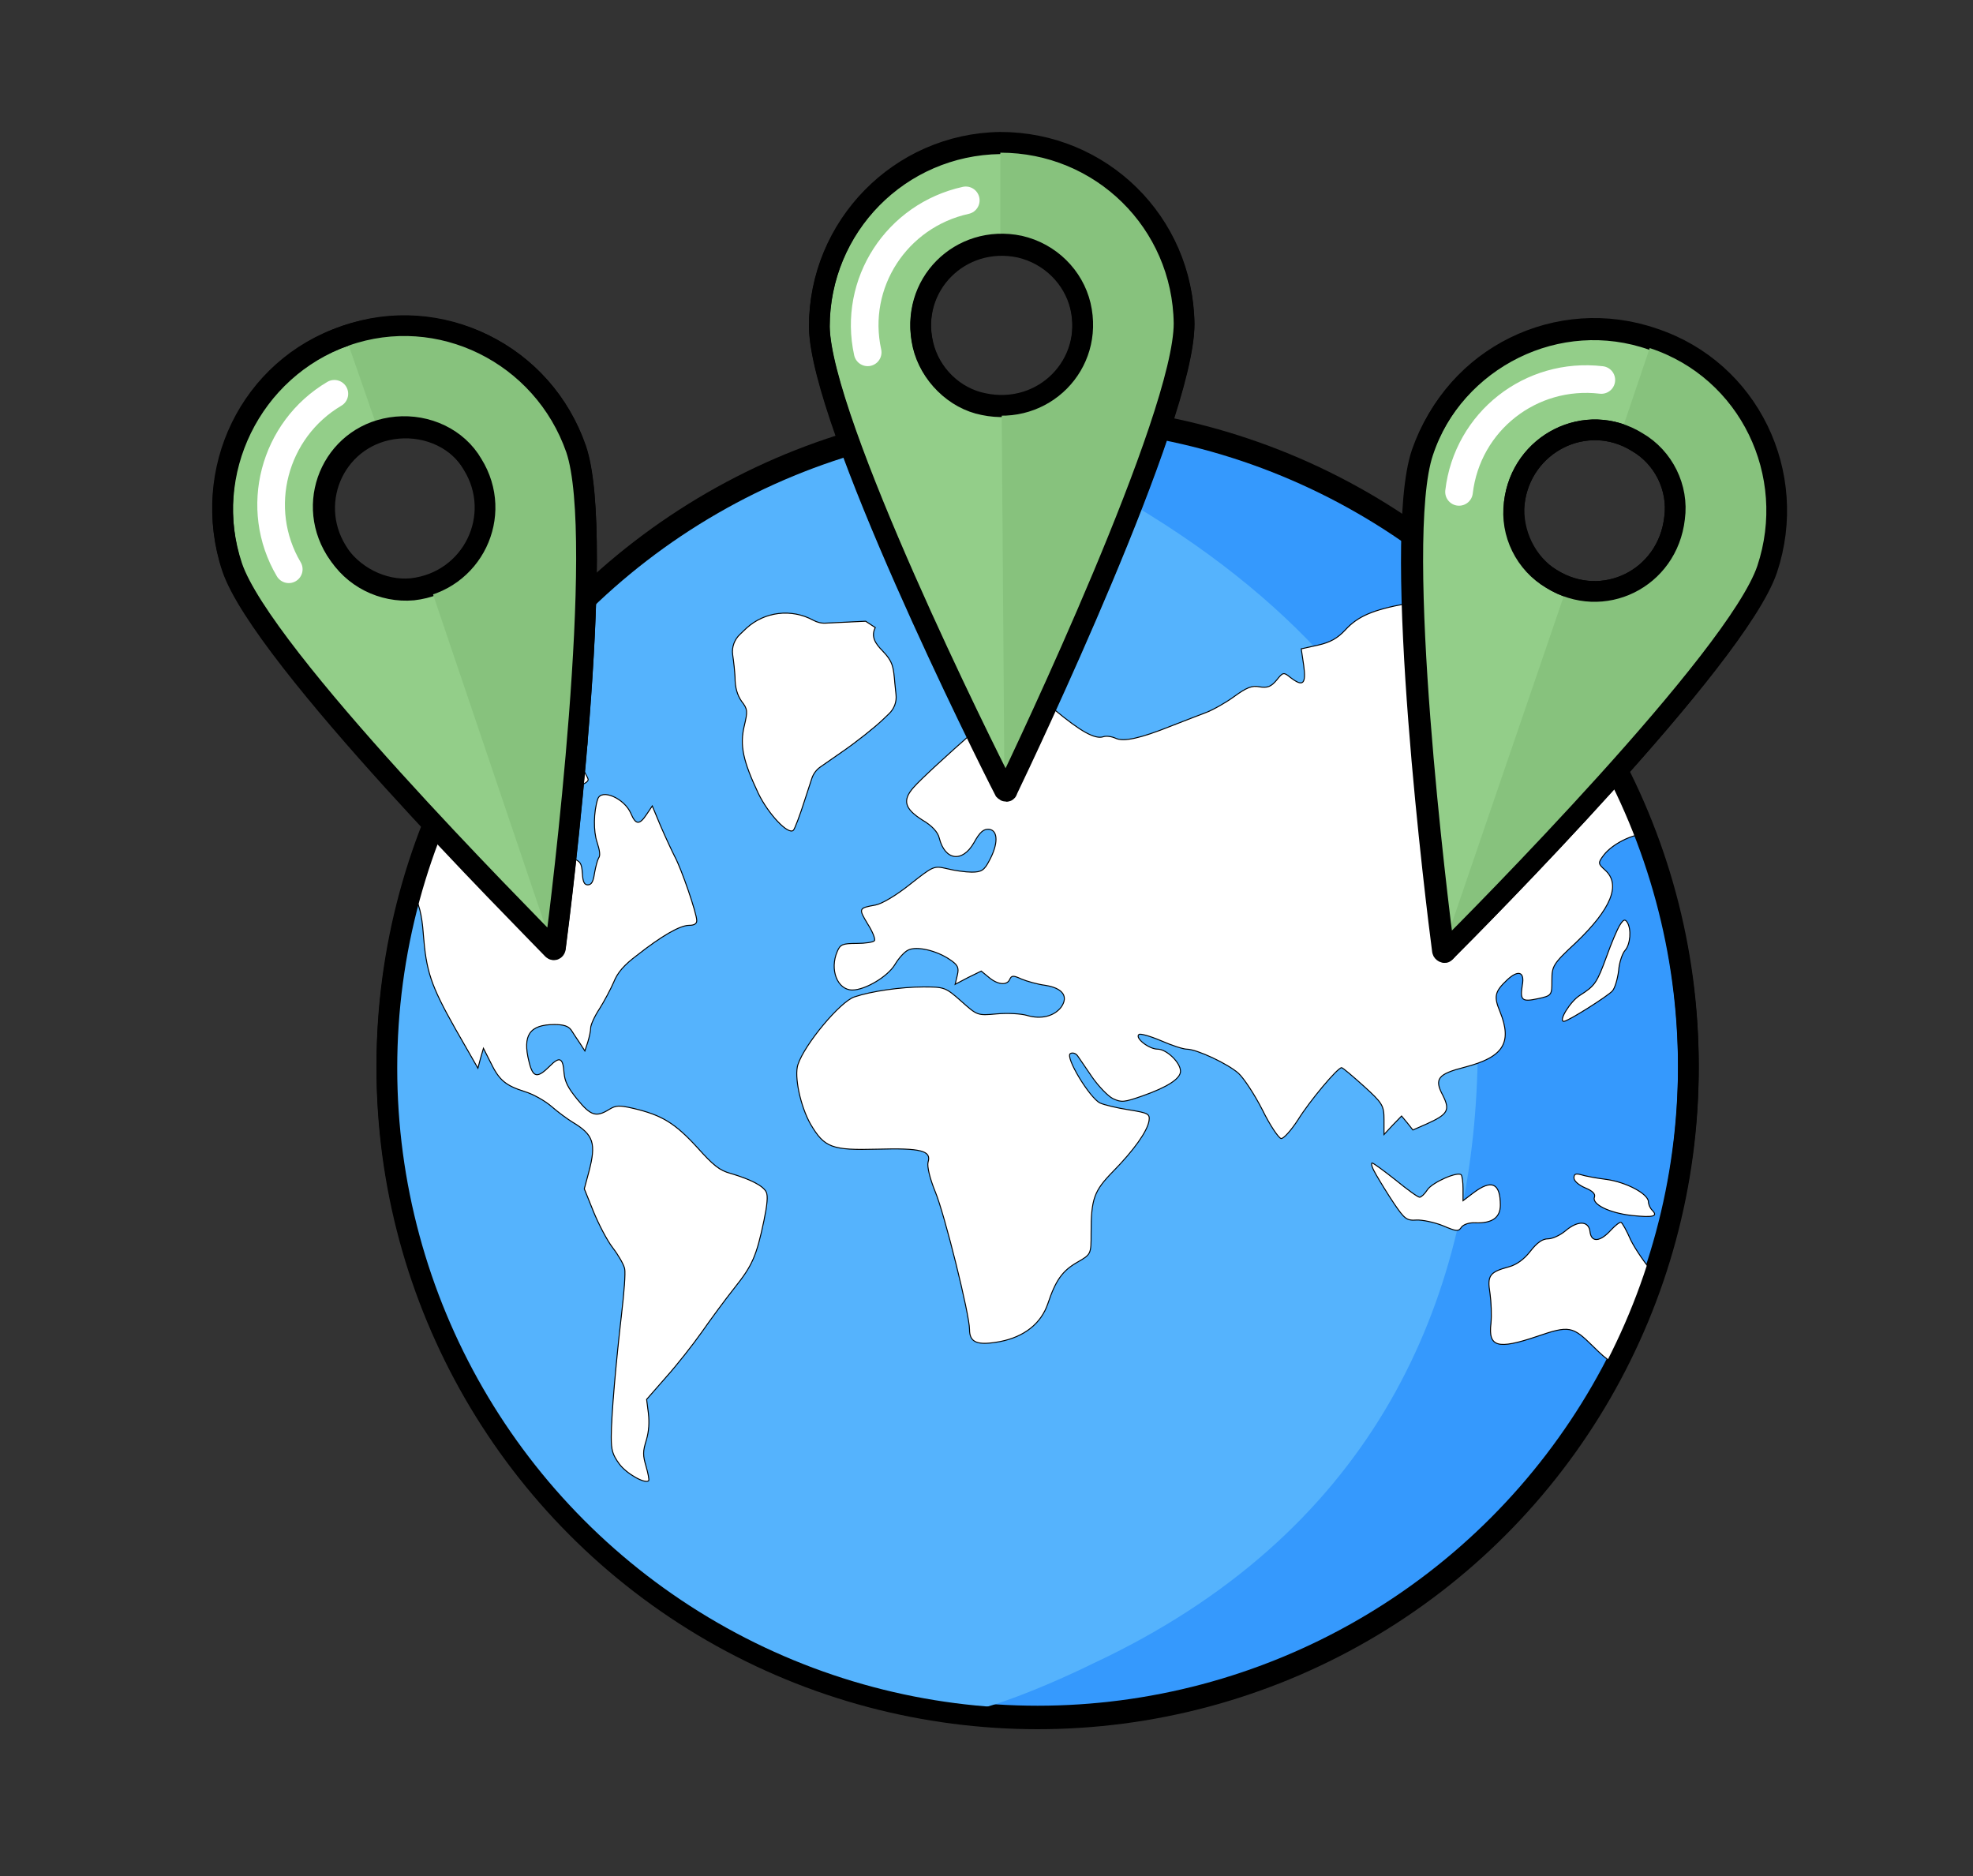 <?xml version="1.0" encoding="utf-8"?>
<!-- Generator: Adobe Illustrator 19.1.0, SVG Export Plug-In . SVG Version: 6.00 Build 0)  -->
<svg version="1.1" id="Слой_1" xmlns="http://www.w3.org/2000/svg" xmlns:xlink="http://www.w3.org/1999/xlink" x="0px" y="0px"
	 viewBox="0 0 142.8 135.8" style="enable-background:new 0 0 142.8 135.8;" xml:space="preserve">
<rect x="0" y="0" width="142.8" height="135.8" fill="#333333" stroke="none"/>
<style type="text/css">
	.st0{fill:#93CE89;}
	.st1{fill:none;stroke:#000000;stroke-width:2;}
	.st2{fill:#FFFFFF;}
	.st3{fill:#78C26B;}
	.st4{fill:#FFFFFF;fill-opacity:0.4;}
	.st5{fill:#3599FD;stroke:#000000;stroke-width:1.5;}
	.st6{fill:#55B3FD;stroke:#000000;stroke-width:1.5;}
	.st7{fill:#3599FD;}
	.st8{fill:none;stroke:#000000;stroke-width:1.5;}
	.st9{fill:none;stroke:#000000;}
	.st10{fill:#55B3FD;}
	.st11{fill:none;stroke:#000000;stroke-width:0.7;}
	.st12{fill:#FFFFFF;stroke:#000000;stroke-width:0.5;}
	.st13{fill:none;stroke:#000000;stroke-width:0.5;}
	.st14{fill:none;stroke:#000000;stroke-width:1.5;stroke-linecap:round;}
	.st15{fill:#93CE89;stroke:#000000;stroke-width:1.5;}
	.st16{fill:#87C27D;}
	.st17{fill:none;stroke:#FFFFFF;stroke-width:2;stroke-linecap:round;}
	.st18{fill:#55B3FD;stroke:#000000;stroke-width:1.5;stroke-linecap:round;}
	.st19{fill:#2BA0FD;}
</style>
<g>
	<circle class="st7" cx="75.1" cy="77.1" r="47.1"/>
	<circle class="st8" cx="75.1" cy="77.1" r="47.1"/>
	<circle class="st9" cx="75.1" cy="77.1" r="47.1"/>
</g>
<g>
	<path class="st10" d="M106.9,78.3c-0.7,16.7-7.9,32.8-27.8,42.1c-2,1-8.4,3.9-10.6,3.6c-22.9-3.2-40.5-22.9-40.5-46.6
		c0-23.4,17.1-42.8,39.5-46.5c2.5-0.4,5.8,1,8.1,2.2C105,47.3,107.4,67.7,106.9,78.3z"/>
</g>
<g transform="translate(0,512) scale(0.1,-0.1)">
	<g>
		<path d="M535.7,4661c-4.1-3.8-6.2-9.3-5.4-14.9c0.9-6.1,1.5-12.4,1.7-16.3c0-7.4,1.6-12.8,4.7-17.3c4.5-5.8,4.5-7.2,2-17.8
			c-3.4-14.2-0.9-25.4,10.1-48.8c7.4-15.3,21.8-30.4,25.4-26.8c0.9,0.7,4.7,10.6,8.3,22l5,15.3c1.1,3.5,3.4,6.6,6.5,8.7l15.1,10.5
			c10.8,7.4,24.3,18.2,29.9,23.6l4.4,4.2c3.8,3.6,5.7,8.7,5.1,13.9l-0.8,7.8c-1.1,11.8-1,15.6-9.1,24c-5.1,5.2-8.4,10.2-5.1,16.7
			l-7,4.6l-28.9-1.4c-3.1-0.2-6.2,0.6-9,2.1v0c-15.7,8.6-35.2,6.3-48.4-5.8L535.7,4661z"/>
		<path d="M298.2,4474.8c5.2-8.3,7.2-17.1,8.2-31c2.1-26.8,5.4-36.9,23-68.1l16.5-28.8l1.9,7.2l2.1,7.2l5.2-10.3
			c6.2-12.8,10.7-16.6,24.9-21.1c6-1.8,14.6-6.7,19.3-10.8s11.4-9,15-11.2c15.4-9.2,17.4-15.3,11.8-36.4l-3.2-11.9l6.6-16.4
			c3.6-8.8,9.7-20.7,14-26.3c4.3-5.6,8.1-12.4,8.6-15.1c0.7-2.9-0.4-17.5-2.2-32.6c-4.1-35.5-7.5-74.2-7.5-89.1
			c0-9.7,0.9-12.8,5.8-19.6c5.1-7,18.9-14.8,21.3-12.1c0.4,0.7-0.4,5.2-1.9,10.3c-2.4,8.3-2.4,10.6,0.2,19.1
			c1.9,6.3,2.2,12.8,1.5,19.3l-1.3,10.1l14,16c7.9,8.8,19.5,23.6,26,32.8c6.4,9.2,17,23.6,23.6,31.9c12.9,16.2,15.9,22.9,21.3,48.6
			c2.4,11.5,3,18,1.7,20.7c-2.1,4.5-11.2,9.2-25.7,13.5c-8.1,2.2-12.4,5.6-24.5,19.1c-15.9,17.3-25.3,23.2-46.4,28.1
			c-9.7,2.2-12.2,2.2-17.2-0.9c-9.4-5.8-13.3-4.5-23,7.4c-6.9,8.5-9,12.8-9.6,19.3c-0.7,10.8-3.2,11.9-10.3,4.7
			c-9-9-12.2-8.5-15,3.1c-4.9,19.3,0.4,27,18.4,27c6.6,0,9.9-1.1,12-3.8c1.3-2.2,4.3-6.5,6.4-9.7l3.6-5.6l2.1,6.3
			c1.1,3.6,2.1,8.1,2.1,10.3c0,2.2,2.8,8.5,6.4,13.9c3.4,5.4,8.1,14.2,10.3,19.3c2.8,7,7.5,12.4,16.7,19.3
			c18,14.2,31.3,21.8,37.8,21.8c3.7,0,5.6,1.1,5.6,3.4c0,5.2-11,37.3-15.9,46.3c-2.2,4.3-6.9,14.4-10.3,22.3l-6,14.4l-4.1-6.1
			c-5.2-7.9-7.9-7.6-11.4,0.7c-4.7,11-21.5,18.2-24,10.3c-3-9.4-3.2-23.2-0.4-31.3c1.9-5.8,2.4-9.7,1.1-11.2c-0.9-1.6-2.2-6.5-3-11
			c-0.9-6.3-2.2-8.5-4.9-8.5c-2.4,0-3.6,2-3.9,8.5c-0.6,7.4-1.3,8.5-7.7,11c-3.9,1.6-10.9,5.6-15.5,8.8c-8.1,5.6-8.2,6.1-8.2,17.1
			c0,9.9,0.7,12.1,6.4,18.9c5.4,6.5,7.3,7.4,12.2,6.3c5.4-1.3,17,2.5,17,5.6c0,0.7-1.3,3.1-2.6,5.4c-2.2,3.6-2.2,5.4,0.2,12.4
			c3.4,9.9,1.1,21.6-5.8,29.5l-4.3,4.9l-10.7-6.3c-9.2-5.2-11-5.8-14.4-3.4c-3,2.2-5.2,2.5-10.5,0.2c-6.8-2.5-23.1-2.2-37,0.3"/>
		<path d="M1172.3,4450.3c-1.8-2.9-6.1-13-9.4-22.3c-7.2-19.6-8.5-21.4-19.3-28.3c-7-4.3-16-18.9-11.7-18.9c2.9,0,31.7,18.2,35.1,22
			c1.8,2,3.8,8.8,4.5,14.6c0.4,5.8,2.7,12.6,4.7,14.8c3.8,4.3,4.7,15.1,1.6,20.2C1176.1,4455.1,1175,4454.6,1172.3,4450.3z"/>
		<path d="M996,4269.8c2.7-4.7,8.5-14.2,13-20.9c7.6-11.2,9.2-12.4,16.2-11.9c4.3,0.2,12.8-1.6,18.9-4c10.1-4.3,11.5-4.5,13.7-1.1
			c1.6,2,5.6,3.4,10.3,3.1c11.9-0.4,17.8,3.8,17.8,12.8c0,16-6.3,18.9-19.6,8.8l-7.4-5.6v8.8c0,4.7-0.7,9.2-1.3,9.9
			c-2.5,2.7-20.9-5.4-24.5-10.8c-1.8-2.9-4.5-5.4-5.6-5.4c-1.3,0-9,5.6-17.3,12.4c-8.5,6.7-16.2,12.4-17.1,12.4
			C992,4278.1,993.3,4274.3,996,4269.8z"/>
		<path d="M1139.2,4267.5c0-2.2,3.4-5.2,8.1-7.2c5.4-2.2,7.6-4.5,6.7-6.7c-2-5.2,10.8-11.5,27.2-13.3c15.3-1.6,19.1-0.7,14.6,3.8
			c-1.6,1.6-2.7,4.3-2.7,6.1c-0.2,5.8-16,14.2-30.4,16.2c-7.4,0.9-15.7,2.5-18.4,3.4C1140.3,4270.9,1139.2,4270.2,1139.2,4267.5z"/>
		<path d="M1197.4,4197.8c-6.3,7-13.9,18.2-17.1,24.7c-2.9,6.7-6.1,12.4-7,12.8s-4-2-7.2-5.4c-7.9-8.8-14.4-9.4-15.3-1.3
			c-0.9,7.9-8.8,8.3-18,0.4c-3.8-3.1-9.2-5.6-12.4-5.6c-4,0-7.9-2.7-12.8-9c-4.5-5.8-9.9-9.7-15.3-11.2c-14.2-3.8-16-6.3-13.9-19.1
			c0.9-6.1,1.3-16.2,0.7-22c-2-17.1,4.9-18.9,33.1-9.4c23.6,8.1,25.9,7.6,40.7-7c11.9-11.7,13.5-12.6,24.1-12.8"/>
	</g>
	<g>
		<path class="st2" d="M1103.1,4652.3c-5.2,2-16.3,9-24.6,15.7c-16,13-28.2,18.9-38.3,18.4c-3.4,0-13.5-1.6-22.8-3.4
			c-23.5-4.3-34.7-9-43.7-18.9c-5.7-6.1-10.9-9-19.7-11l-12.2-2.7l1.8-12.1c1.8-13.5-0.5-15.7-9.8-8.5c-4.7,3.8-5.2,3.8-9.8-2
			c-4.1-4.9-6.7-5.8-12.4-4.9c-5.4,1.1-9.3-0.4-18.6-7.2c-6.2-4.5-15.5-9.7-20.4-11.5c-4.9-1.8-16.3-6.3-25.1-9.7
			c-22.5-9-34.2-11.5-40.1-8.8c-2.8,1.3-6.7,1.8-8.8,1.1c-6-2-16.3,3.6-35.7,19.8c-9.8,8.1-19.1,14.8-20.7,14.8
			c-3.1,0-70.6-59.4-81-71.3c-8.3-9.4-6.5-15.5,6.7-23.8c6.5-3.8,10.9-8.5,11.9-12.8c4.1-16.4,16.8-18,25.1-3.4
			c4.4,7.9,7,10.1,11.1,9.7c6.5-0.9,6.5-10.8,0-22.7c-3.6-7-5.7-8.3-12.7-8.3c-4.4,0-12.4,1.1-17.9,2.5c-9.6,2.2-9.8,2-26.6-11.2
			c-9.8-7.9-20.4-14.2-25.1-15.1c-12.4-2.2-12.4-2.5-5.7-13.7c3.6-5.6,5.7-11,4.9-12.1c-0.8-1.1-6.5-2-12.9-2
			c-10.1,0-11.9-0.7-14-5.8c-5.7-13,0-27.9,10.9-27.9c9.3,0,25.6,9.7,30.8,18.4c2.8,4.7,7,9.4,9.8,10.6c6,2.9,20.4-0.4,30-7
			c5.7-3.8,6.7-5.8,5.4-11.2l-1.6-6.7l9.3,4.9l9.6,4.7l5.7-4.7c6.5-5.4,13.2-5.8,15-1.1c1.3,2.7,2.6,2.7,8.5,0
			c3.9-1.6,11.6-3.8,17.1-4.5c12.7-2,17.1-8.1,11.4-16c-5.2-6.5-14.5-8.8-24.6-5.8c-4.4,1.3-14.2,1.8-22,1.1
			c-14-1.3-14-1.1-25.6,9.2c-11.4,10.1-12.2,10.3-27.4,10.3c-16.3,0-37.8-3.1-49.9-7.2c-10.3-3.4-36-34.2-40.9-49
			c-2.8-8.5,1.8-30.1,9.1-43c10.1-17.1,15.3-19.1,48.4-18.2c31.6,0.9,39.3-1.1,36.7-9.4c-0.8-3.1,1.3-11.9,5.2-21.4
			c6.7-16,24.8-88.8,24.8-99.6c0-9.7,5.7-11.9,22.3-8.8c17.3,3.4,29.5,13,34.4,27.4c5.7,17.1,10.6,23.8,21.2,29.9
			c10.1,5.8,10.1,5.8,10.1,21.1c0,25,2.1,30.6,16,44.8c15,15.3,24.6,28.8,25.9,36.4c0.8,5.2-0.5,5.8-14.7,8.1
			c-8.5,1.3-17.9,3.6-20.7,4.9c-7.5,3.6-25.6,33.5-21.5,35.8c1.6,0.9,3.9,0.2,5.2-1.6c1.3-1.8,6-8.8,10.6-15.5
			c4.7-6.7,11.4-13.7,15-15.5c6.2-2.9,8-2.7,21.5,2c17.9,6.3,27.4,12.4,27.4,17.8c0,6.3-10.1,16-16.6,16c-6.2,0-16.6,8.1-13.5,10.6
			c0.8,0.9,8-1.1,16-4.5c7.8-3.4,16-6.1,18.6-6.1c7.2,0,29.8-10.6,37.5-17.5c3.9-3.6,11.6-15.3,17.3-26.5
			c5.4-11,11.6-20.2,13.5-20.7c1.8-0.2,7.2,5.8,12.2,13.5c8.5,13.7,28.5,37.6,31.6,37.8c0.8,0,8-6.1,16-13.3
			c13.7-12.4,14.7-14.2,14.7-24.3v-10.8l6.2,6.7l6.5,6.7l4.1-4.9l4.1-5.2l9.8,4.3c15.5,7,17.3,9.9,11.9,20.7
			c-6.5,12.1-3.6,15.5,16,20.5c27.7,7.2,34.4,17.5,25.4,40c-4.7,11.2-3.9,14.6,5.2,23.2c8,7.4,12.7,5.8,10.9-3.8
			c-1.8-11-0.3-12.4,11.1-9.9c10.3,2.2,10.3,2.5,10.3,13.3c0,10.3,0.8,11.9,17.3,27.2c25.6,24.5,32.9,42.1,21.2,52.6
			c-5.2,4.7-5.2,5.2-1,10.8c6.2,8.1,21,15.5,30.5,15.3"/>
		<path class="st2" d="M535.7,4661c-4.1-3.8-6.2-9.3-5.4-14.9c0.9-6.1,1.5-12.4,1.7-16.3c0-7.4,1.6-12.8,4.7-17.3
			c4.5-5.8,4.5-7.2,2-17.8c-3.4-14.2-0.9-25.4,10.1-48.8c7.4-15.3,21.8-30.4,25.4-26.8c0.9,0.7,4.7,10.6,8.3,22l5,15.3
			c1.1,3.5,3.4,6.6,6.5,8.7l15.1,10.5c10.8,7.4,24.3,18.2,29.9,23.6l4.4,4.2c3.8,3.6,5.7,8.7,5.1,13.9l-0.8,7.8
			c-1.1,11.8-1,15.6-9.1,24c-5.1,5.2-8.4,10.2-5.1,16.7l-7,4.6l-28.9-1.4c-3.1-0.2-6.2,0.6-9,2.1v0c-15.7,8.6-35.2,6.3-48.4-5.8
			L535.7,4661z"/>
		<path class="st2" d="M298.2,4474.8c5.2-8.3,7.2-17.1,8.2-31c2.1-26.8,5.4-36.9,23-68.1l16.5-28.8l1.9,7.2l2.1,7.2l5.2-10.3
			c6.2-12.8,10.7-16.6,24.9-21.1c6-1.8,14.6-6.7,19.3-10.8s11.4-9,15-11.2c15.4-9.2,17.4-15.3,11.8-36.4l-3.2-11.9l6.6-16.4
			c3.6-8.8,9.7-20.7,14-26.3c4.3-5.6,8.1-12.4,8.6-15.1c0.7-2.9-0.4-17.5-2.2-32.6c-4.1-35.5-7.5-74.2-7.5-89.1
			c0-9.7,0.9-12.8,5.8-19.6c5.1-7,18.9-14.8,21.3-12.1c0.4,0.7-0.4,5.2-1.9,10.3c-2.4,8.3-2.4,10.6,0.2,19.1
			c1.9,6.3,2.2,12.8,1.5,19.3l-1.3,10.1l14,16c7.9,8.8,19.5,23.6,26,32.8c6.4,9.2,17,23.6,23.6,31.9c12.9,16.2,15.9,22.9,21.3,48.6
			c2.4,11.5,3,18,1.7,20.7c-2.1,4.5-11.2,9.2-25.7,13.5c-8.1,2.2-12.4,5.6-24.5,19.1c-15.9,17.3-25.3,23.2-46.4,28.1
			c-9.7,2.2-12.2,2.2-17.2-0.9c-9.4-5.8-13.3-4.5-23,7.4c-6.9,8.5-9,12.8-9.6,19.3c-0.7,10.8-3.2,11.9-10.3,4.7
			c-9-9-12.2-8.5-15,3.1c-4.9,19.3,0.4,27,18.4,27c6.6,0,9.9-1.1,12-3.8c1.3-2.2,4.3-6.5,6.4-9.7l3.6-5.6l2.1,6.3
			c1.1,3.6,2.1,8.1,2.1,10.3c0,2.2,2.8,8.5,6.4,13.9c3.4,5.4,8.1,14.2,10.3,19.3c2.8,7,7.5,12.4,16.7,19.3
			c18,14.2,31.3,21.8,37.8,21.8c3.7,0,5.6,1.1,5.6,3.4c0,5.2-11,37.3-15.9,46.3c-2.2,4.3-6.9,14.4-10.3,22.3l-6,14.4l-4.1-6.1
			c-5.2-7.9-7.9-7.6-11.4,0.7c-4.7,11-21.5,18.2-24,10.3c-3-9.4-3.2-23.2-0.4-31.3c1.9-5.8,2.4-9.7,1.1-11.2c-0.9-1.6-2.2-6.5-3-11
			c-0.9-6.3-2.2-8.5-4.9-8.5c-2.4,0-3.6,2-3.9,8.5c-0.6,7.4-1.3,8.5-7.7,11c-3.9,1.6-10.9,5.6-15.5,8.8c-8.1,5.6-8.2,6.1-8.2,17.1
			c0,9.9,0.7,12.1,6.4,18.9c5.4,6.5,7.3,7.4,12.2,6.3c5.4-1.3,17,2.5,17,5.6c0,0.7-1.3,3.1-2.6,5.4c-2.2,3.6-2.2,5.4,0.2,12.4
			c3.4,9.9,1.1,21.6-5.8,29.5l-4.3,4.9l-10.7-6.3c-9.2-5.2-11-5.8-14.4-3.4c-3,2.2-5.2,2.5-10.5,0.2c-6.8-2.5-23.1-2.2-37,0.3"/>
		<path class="st2" d="M1172.3,4450.3c-1.8-2.9-6.1-13-9.4-22.3c-7.2-19.6-8.5-21.4-19.3-28.3c-7-4.3-16-18.9-11.7-18.9
			c2.9,0,31.7,18.2,35.1,22c1.8,2,3.8,8.8,4.5,14.6c0.4,5.8,2.7,12.6,4.7,14.8c3.8,4.3,4.7,15.1,1.6,20.2
			C1176.1,4455.1,1175,4454.6,1172.3,4450.3z"/>
		<path class="st2" d="M996,4269.8c2.7-4.7,8.5-14.2,13-20.9c7.6-11.2,9.2-12.4,16.2-11.9c4.3,0.2,12.8-1.6,18.9-4
			c10.1-4.3,11.5-4.5,13.7-1.1c1.6,2,5.6,3.4,10.3,3.1c11.9-0.4,17.8,3.8,17.8,12.8c0,16-6.3,18.9-19.6,8.8l-7.4-5.6v8.8
			c0,4.7-0.7,9.2-1.3,9.9c-2.5,2.7-20.9-5.4-24.5-10.8c-1.8-2.9-4.5-5.4-5.6-5.4c-1.3,0-9,5.6-17.3,12.4
			c-8.5,6.7-16.2,12.4-17.1,12.4C992,4278.1,993.3,4274.3,996,4269.8z"/>
		<path class="st2" d="M1139.2,4267.5c0-2.2,3.4-5.2,8.1-7.2c5.4-2.2,7.6-4.5,6.7-6.7c-2-5.2,10.8-11.5,27.2-13.3
			c15.3-1.6,19.1-0.7,14.6,3.8c-1.6,1.6-2.7,4.3-2.7,6.1c-0.2,5.8-16,14.2-30.4,16.2c-7.4,0.9-15.7,2.5-18.4,3.4
			C1140.3,4270.9,1139.2,4270.2,1139.2,4267.5z"/>
		<path class="st2" d="M1197.4,4197.8c-6.3,7-13.9,18.2-17.1,24.7c-2.9,6.7-6.1,12.4-7,12.8s-4-2-7.2-5.4
			c-7.9-8.8-14.4-9.4-15.3-1.3c-0.9,7.9-8.8,8.3-18,0.4c-3.8-3.1-9.2-5.6-12.4-5.6c-4,0-7.9-2.7-12.8-9c-4.5-5.8-9.9-9.7-15.3-11.2
			c-14.2-3.8-16-6.3-13.9-19.1c0.9-6.1,1.3-16.2,0.7-22c-2-17.1,4.9-18.9,33.1-9.4c23.6,8.1,25.9,7.6,40.7-7
			c11.9-11.7,13.5-12.6,24.1-12.8"/>
	</g>
	<g>
		<path class="st11" d="M1103.1,4652.3c-5.2,2-16.3,9-24.6,15.7c-16,13-28.2,18.9-38.3,18.4c-3.4,0-13.5-1.6-22.8-3.4
			c-23.5-4.3-34.7-9-43.7-18.9c-5.7-6.1-10.9-9-19.7-11l-12.2-2.7l1.8-12.1c1.8-13.5-0.5-15.7-9.8-8.5c-4.7,3.8-5.2,3.8-9.8-2
			c-4.1-4.9-6.7-5.8-12.4-4.9c-5.4,1.1-9.3-0.4-18.6-7.2c-6.2-4.5-15.5-9.7-20.4-11.5c-4.9-1.8-16.3-6.3-25.1-9.7
			c-22.5-9-34.2-11.5-40.1-8.8c-2.8,1.3-6.7,1.8-8.8,1.1c-6-2-16.3,3.6-35.7,19.8c-9.8,8.1-19.1,14.8-20.7,14.8
			c-3.1,0-70.6-59.4-81-71.3c-8.3-9.4-6.5-15.5,6.7-23.8c6.5-3.8,10.9-8.5,11.9-12.8c4.1-16.4,16.8-18,25.1-3.4
			c4.4,7.9,7,10.1,11.1,9.7c6.5-0.9,6.5-10.8,0-22.7c-3.6-7-5.7-8.3-12.7-8.3c-4.4,0-12.4,1.1-17.9,2.5c-9.6,2.2-9.8,2-26.6-11.2
			c-9.8-7.9-20.4-14.2-25.1-15.1c-12.4-2.2-12.4-2.5-5.7-13.7c3.6-5.6,5.7-11,4.9-12.1c-0.8-1.1-6.5-2-12.9-2
			c-10.1,0-11.9-0.7-14-5.8c-5.7-13,0-27.9,10.9-27.9c9.3,0,25.6,9.7,30.8,18.4c2.8,4.7,7,9.4,9.8,10.6c6,2.9,20.4-0.4,30-7
			c5.7-3.8,6.7-5.8,5.4-11.2l-1.6-6.7l9.3,4.9l9.6,4.7l5.7-4.7c6.5-5.4,13.2-5.8,15-1.1c1.3,2.7,2.6,2.7,8.5,0
			c3.9-1.6,11.6-3.8,17.1-4.5c12.7-2,17.1-8.1,11.4-16c-5.2-6.5-14.5-8.8-24.6-5.8c-4.4,1.3-14.2,1.8-22,1.1
			c-14-1.3-14-1.1-25.6,9.2c-11.4,10.1-12.2,10.3-27.4,10.3c-16.3,0-37.8-3.1-49.9-7.2c-10.3-3.4-36-34.2-40.9-49
			c-2.8-8.5,1.8-30.1,9.1-43c10.1-17.1,15.3-19.1,48.4-18.2c31.6,0.9,39.3-1.1,36.7-9.4c-0.8-3.1,1.3-11.9,5.2-21.4
			c6.7-16,24.8-88.8,24.8-99.6c0-9.7,5.7-11.9,22.3-8.8c17.3,3.4,29.5,13,34.4,27.4c5.7,17.1,10.6,23.8,21.2,29.9
			c10.1,5.8,10.1,5.8,10.1,21.1c0,25,2.1,30.6,16,44.8c15,15.3,24.6,28.8,25.9,36.4c0.8,5.2-0.5,5.8-14.7,8.1
			c-8.5,1.3-17.9,3.6-20.7,4.9c-7.5,3.6-25.6,33.5-21.5,35.8c1.6,0.9,3.9,0.2,5.2-1.6c1.3-1.8,6-8.8,10.6-15.5
			c4.7-6.7,11.4-13.7,15-15.5c6.2-2.9,8-2.7,21.5,2c17.9,6.3,27.4,12.4,27.4,17.8c0,6.3-10.1,16-16.6,16c-6.2,0-16.6,8.1-13.5,10.6
			c0.8,0.9,8-1.1,16-4.5c7.8-3.4,16-6.1,18.6-6.1c7.2,0,29.8-10.6,37.5-17.5c3.9-3.6,11.6-15.3,17.3-26.5
			c5.4-11,11.6-20.2,13.5-20.7c1.8-0.2,7.2,5.8,12.2,13.5c8.5,13.7,28.5,37.6,31.6,37.8c0.8,0,8-6.1,16-13.3
			c13.7-12.4,14.7-14.2,14.7-24.3v-10.8l6.2,6.7l6.5,6.7l4.1-4.9l4.1-5.2l9.8,4.3c15.5,7,17.3,9.9,11.9,20.7
			c-6.5,12.1-3.6,15.5,16,20.5c27.7,7.2,34.4,17.5,25.4,40c-4.7,11.2-3.9,14.6,5.2,23.2c8,7.4,12.7,5.8,10.9-3.8
			c-1.8-11-0.3-12.4,11.1-9.9c10.3,2.2,10.3,2.5,10.3,13.3c0,10.3,0.8,11.9,17.3,27.2c25.6,24.5,32.9,42.1,21.2,52.6
			c-5.2,4.7-5.2,5.2-1,10.8c6.2,8.1,21,15.5,30.5,15.3"/>
		<path class="st11" d="M535.7,4661c-4.1-3.8-6.2-9.3-5.4-14.9c0.9-6.1,1.5-12.4,1.7-16.3c0-7.4,1.6-12.8,4.7-17.3
			c4.5-5.8,4.5-7.2,2-17.8c-3.4-14.2-0.9-25.4,10.1-48.8c7.4-15.3,21.8-30.4,25.4-26.8c0.9,0.7,4.7,10.6,8.3,22l5,15.3
			c1.1,3.5,3.4,6.6,6.5,8.7l15.1,10.5c10.8,7.4,24.3,18.2,29.9,23.6l4.4,4.2c3.8,3.6,5.7,8.7,5.1,13.9l-0.8,7.8
			c-1.1,11.8-1,15.6-9.1,24c-5.1,5.2-8.4,10.2-5.1,16.7l-7,4.6l-28.9-1.4c-3.1-0.2-6.2,0.6-9,2.1v0c-15.7,8.6-35.2,6.3-48.4-5.8
			L535.7,4661z"/>
		<path class="st11" d="M298.2,4474.8c5.2-8.3,7.2-17.1,8.2-31c2.1-26.8,5.4-36.9,23-68.1l16.5-28.8l1.9,7.2l2.1,7.2l5.2-10.3
			c6.2-12.8,10.7-16.6,24.9-21.1c6-1.8,14.6-6.7,19.3-10.8s11.4-9,15-11.2c15.4-9.2,17.4-15.3,11.8-36.4l-3.2-11.9l6.6-16.4
			c3.6-8.8,9.7-20.7,14-26.3c4.3-5.6,8.1-12.4,8.6-15.1c0.7-2.9-0.4-17.5-2.2-32.6c-4.1-35.5-7.5-74.2-7.5-89.1
			c0-9.7,0.9-12.8,5.8-19.6c5.1-7,18.9-14.8,21.3-12.1c0.4,0.7-0.4,5.2-1.9,10.3c-2.4,8.3-2.4,10.6,0.2,19.1
			c1.9,6.3,2.2,12.8,1.5,19.3l-1.3,10.1l14,16c7.9,8.8,19.5,23.6,26,32.8c6.4,9.2,17,23.6,23.6,31.9c12.9,16.2,15.9,22.9,21.3,48.6
			c2.4,11.5,3,18,1.7,20.7c-2.1,4.5-11.2,9.2-25.7,13.5c-8.1,2.2-12.4,5.6-24.5,19.1c-15.9,17.3-25.3,23.2-46.4,28.1
			c-9.7,2.2-12.2,2.2-17.2-0.9c-9.4-5.8-13.3-4.5-23,7.4c-6.9,8.5-9,12.8-9.6,19.3c-0.7,10.8-3.2,11.9-10.3,4.7
			c-9-9-12.2-8.5-15,3.1c-4.9,19.3,0.4,27,18.4,27c6.6,0,9.9-1.1,12-3.8c1.3-2.2,4.3-6.5,6.4-9.7l3.6-5.6l2.1,6.3
			c1.1,3.6,2.1,8.1,2.1,10.3c0,2.2,2.8,8.5,6.4,13.9c3.4,5.4,8.1,14.2,10.3,19.3c2.8,7,7.5,12.4,16.7,19.3
			c18,14.2,31.3,21.8,37.8,21.8c3.7,0,5.6,1.1,5.6,3.4c0,5.2-11,37.3-15.9,46.3c-2.2,4.3-6.9,14.4-10.3,22.3l-6,14.4l-4.1-6.1
			c-5.2-7.9-7.9-7.6-11.4,0.7c-4.7,11-21.5,18.2-24,10.3c-3-9.4-3.2-23.2-0.4-31.3c1.9-5.8,2.4-9.7,1.1-11.2c-0.9-1.6-2.2-6.5-3-11
			c-0.9-6.3-2.2-8.5-4.9-8.5c-2.4,0-3.6,2-3.9,8.5c-0.6,7.4-1.3,8.5-7.7,11c-3.9,1.6-10.9,5.6-15.5,8.8c-8.1,5.6-8.2,6.1-8.2,17.1
			c0,9.9,0.7,12.1,6.4,18.9c5.4,6.5,7.3,7.4,12.2,6.3c5.4-1.3,17,2.5,17,5.6c0,0.7-1.3,3.1-2.6,5.4c-2.2,3.6-2.2,5.4,0.2,12.4
			c3.4,9.9,1.1,21.6-5.8,29.5l-4.3,4.9l-10.7-6.3c-9.2-5.2-11-5.8-14.4-3.4c-3,2.2-5.2,2.5-10.5,0.2c-6.8-2.5-23.1-2.2-37,0.3"/>
		<path class="st11" d="M1172.3,4450.3c-1.8-2.9-6.1-13-9.4-22.3c-7.2-19.6-8.5-21.4-19.3-28.3c-7-4.3-16-18.9-11.7-18.9
			c2.9,0,31.7,18.2,35.1,22c1.8,2,3.8,8.8,4.5,14.6c0.4,5.8,2.7,12.6,4.7,14.8c3.8,4.3,4.7,15.1,1.6,20.2
			C1176.1,4455.1,1175,4454.6,1172.3,4450.3z"/>
		<path class="st11" d="M996,4269.8c2.7-4.7,8.5-14.2,13-20.9c7.6-11.2,9.2-12.4,16.2-11.9c4.3,0.2,12.8-1.6,18.9-4
			c10.1-4.3,11.5-4.5,13.7-1.1c1.6,2,5.6,3.4,10.3,3.1c11.9-0.4,17.8,3.8,17.8,12.8c0,16-6.3,18.9-19.6,8.8l-7.4-5.6v8.8
			c0,4.7-0.7,9.2-1.3,9.9c-2.5,2.7-20.9-5.4-24.5-10.8c-1.8-2.9-4.5-5.4-5.6-5.4c-1.3,0-9,5.6-17.3,12.4
			c-8.5,6.7-16.2,12.4-17.1,12.4C992,4278.1,993.3,4274.3,996,4269.8z"/>
		<path class="st11" d="M1139.2,4267.5c0-2.2,3.4-5.2,8.1-7.2c5.4-2.2,7.6-4.5,6.7-6.7c-2-5.2,10.8-11.5,27.2-13.3
			c15.3-1.6,19.1-0.7,14.6,3.8c-1.6,1.6-2.7,4.3-2.7,6.1c-0.2,5.8-16,14.2-30.4,16.2c-7.4,0.9-15.7,2.5-18.4,3.4
			C1140.3,4270.9,1139.2,4270.2,1139.2,4267.5z"/>
		<path class="st11" d="M1197.4,4197.8c-6.3,7-13.9,18.2-17.1,24.7c-2.9,6.7-6.1,12.4-7,12.8s-4-2-7.2-5.4
			c-7.9-8.8-14.4-9.4-15.3-1.3c-0.9,7.9-8.8,8.3-18,0.4c-3.8-3.1-9.2-5.6-12.4-5.6c-4,0-7.9-2.7-12.8-9c-4.5-5.8-9.9-9.7-15.3-11.2
			c-14.2-3.8-16-6.3-13.9-19.1c0.9-6.1,1.3-16.2,0.7-22c-2-17.1,4.9-18.9,33.1-9.4c23.6,8.1,25.9,7.6,40.7-7
			c11.9-11.7,13.5-12.6,24.1-12.8"/>
	</g>
</g>
<g>
	<circle class="st8" cx="75.1" cy="77.3" r="47.1"/>
</g>
<path class="st15" d="M16.8,41.1c2.2,6.5,21.1,25.4,23.2,27.6c0.1,0.1,0.2,0,0.2-0.1c0.4-3,3.7-29.5,1.5-36
	C39.4,25.6,31.9,22,25,24.3C18.2,26.7,14.5,34.2,16.8,41.1z M24.4,39.9c-2.3-3.7,0-8.5,4.4-8.9c2.2-0.2,4.4,0.8,5.5,2.7
	c2.3,3.7,0,8.5-4.4,9C27.7,42.9,25.5,41.8,24.4,39.9z"/>
<path class="st16" d="M27.5,31.5c0.4-0.1,0.9-0.2,1.3-0.3c2.2-0.2,4.4,0.8,5.5,2.7c2,3.3,0.4,7.5-3.1,8.7l8.9,26.3
	c0.1,0.1,0.2,0,0.2-0.1c0.4-3,3.7-29.5,1.5-36c-2.4-6.9-9.9-10.6-16.7-8.2L27.5,31.5z"/>
<path class="st8" d="M16.8,41c2.2,6.5,21.1,25.4,23.2,27.6c0.1,0.1,0.2,0,0.2-0.1c0.4-3,3.7-29.5,1.5-36c-2.4-6.9-9.9-10.6-16.7-8.2
	C18.1,26.6,14.5,34.1,16.8,41z M24.3,39.8c-2.3-3.7,0-8.5,4.4-8.9c2.2-0.2,4.4,0.8,5.5,2.7c2.3,3.7,0,8.5-4.4,9
	C27.7,42.8,25.5,41.7,24.3,39.8z"/>
<g>
	<path class="st15" d="M59.3,23.7c0.1,6.9,12,30.8,13.4,33.5c0.1,0.1,0.2,0.1,0.2,0c1.3-2.7,12.8-26.9,12.8-33.7
		c-0.1-7.3-6-13.1-13.3-13.1C65.1,10.5,59.3,16.4,59.3,23.7z M66.8,25c-1-4.3,2.7-8,7-7.1c2.2,0.5,3.9,2.2,4.4,4.3
		c1,4.3-2.7,8-7,7.1C69.1,28.9,67.3,27.1,66.8,25z"/>
	<path class="st16" d="M72.4,18c0.4,0,0.9,0,1.4,0.1c2.2,0.5,3.9,2.2,4.4,4.3c0.9,3.8-2,7.2-5.7,7.2l0.2,27.8c0.1,0.1,0.2,0.1,0.2,0
		c1.3-2.7,12.8-26.9,12.8-33.7c-0.1-7.3-6-13.1-13.3-13.1L72.4,18z"/>
	<path class="st8" d="M59.3,23.6c0.1,6.9,12,30.8,13.4,33.5c0.1,0.1,0.2,0.1,0.2,0c1.3-2.7,12.8-26.9,12.8-33.7
		c-0.1-7.3-6-13.1-13.3-13.1C65.1,10.4,59.3,16.4,59.3,23.6z M66.8,24.9c-1-4.3,2.7-8,7-7.1c2.2,0.5,3.9,2.2,4.4,4.3
		c1,4.3-2.7,8-7,7.1C69.1,28.8,67.3,27.1,66.8,24.9z"/>
	<path class="st17" d="M62.8,25.5c-1.1-5,2.1-9.9,7.1-11"/>
</g>
<g>
	<path class="st15" d="M102.9,32.8c-2.2,6.5,1.1,33,1.5,36c0,0.1,0.2,0.2,0.2,0.1c2.1-2.1,21-21.1,23.2-27.6
		c2.3-6.9-1.3-14.4-8.2-16.7C112.8,22.2,105.3,25.9,102.9,32.8z M109.6,36.4c0.5-4.3,5.2-6.7,8.9-4.4c1.9,1.1,3,3.3,2.7,5.5
		c-0.5,4.4-5.2,6.7-8.9,4.4C110.4,40.8,109.3,38.6,109.6,36.4z"/>
	<path class="st16" d="M117.2,31.7c0.4,0.1,0.8,0.3,1.2,0.6c1.9,1.1,3,3.3,2.7,5.5c-0.4,3.9-4.3,6.1-7.8,5l-9,26.3
		c0,0.1,0.2,0.2,0.2,0.1c2.1-2.1,21-21.1,23.2-27.6c2.3-6.9-1.3-14.4-8.2-16.7L117.2,31.7z"/>
	<path class="st8" d="M103,32.7c-2.2,6.5,1.1,33,1.5,36c0,0.1,0.2,0.2,0.2,0.1c2.1-2.1,21-21.1,23.2-27.6c2.3-6.9-1.3-14.4-8.2-16.7
		C112.8,22.1,105.3,25.8,103,32.7z M109.6,36.4c0.5-4.3,5.2-6.7,8.9-4.4c1.9,1.1,3,3.3,2.7,5.5c-0.5,4.4-5.2,6.7-8.9,4.4
		C110.5,40.8,109.4,38.6,109.6,36.4z"/>
	<path class="st17" d="M105.6,35.6c0.6-5.1,5.2-8.7,10.3-8.1"/>
</g>
<path class="st17" d="M20.9,41.2c-2.6-4.4-1.1-10.1,3.3-12.7"/>
</svg>
